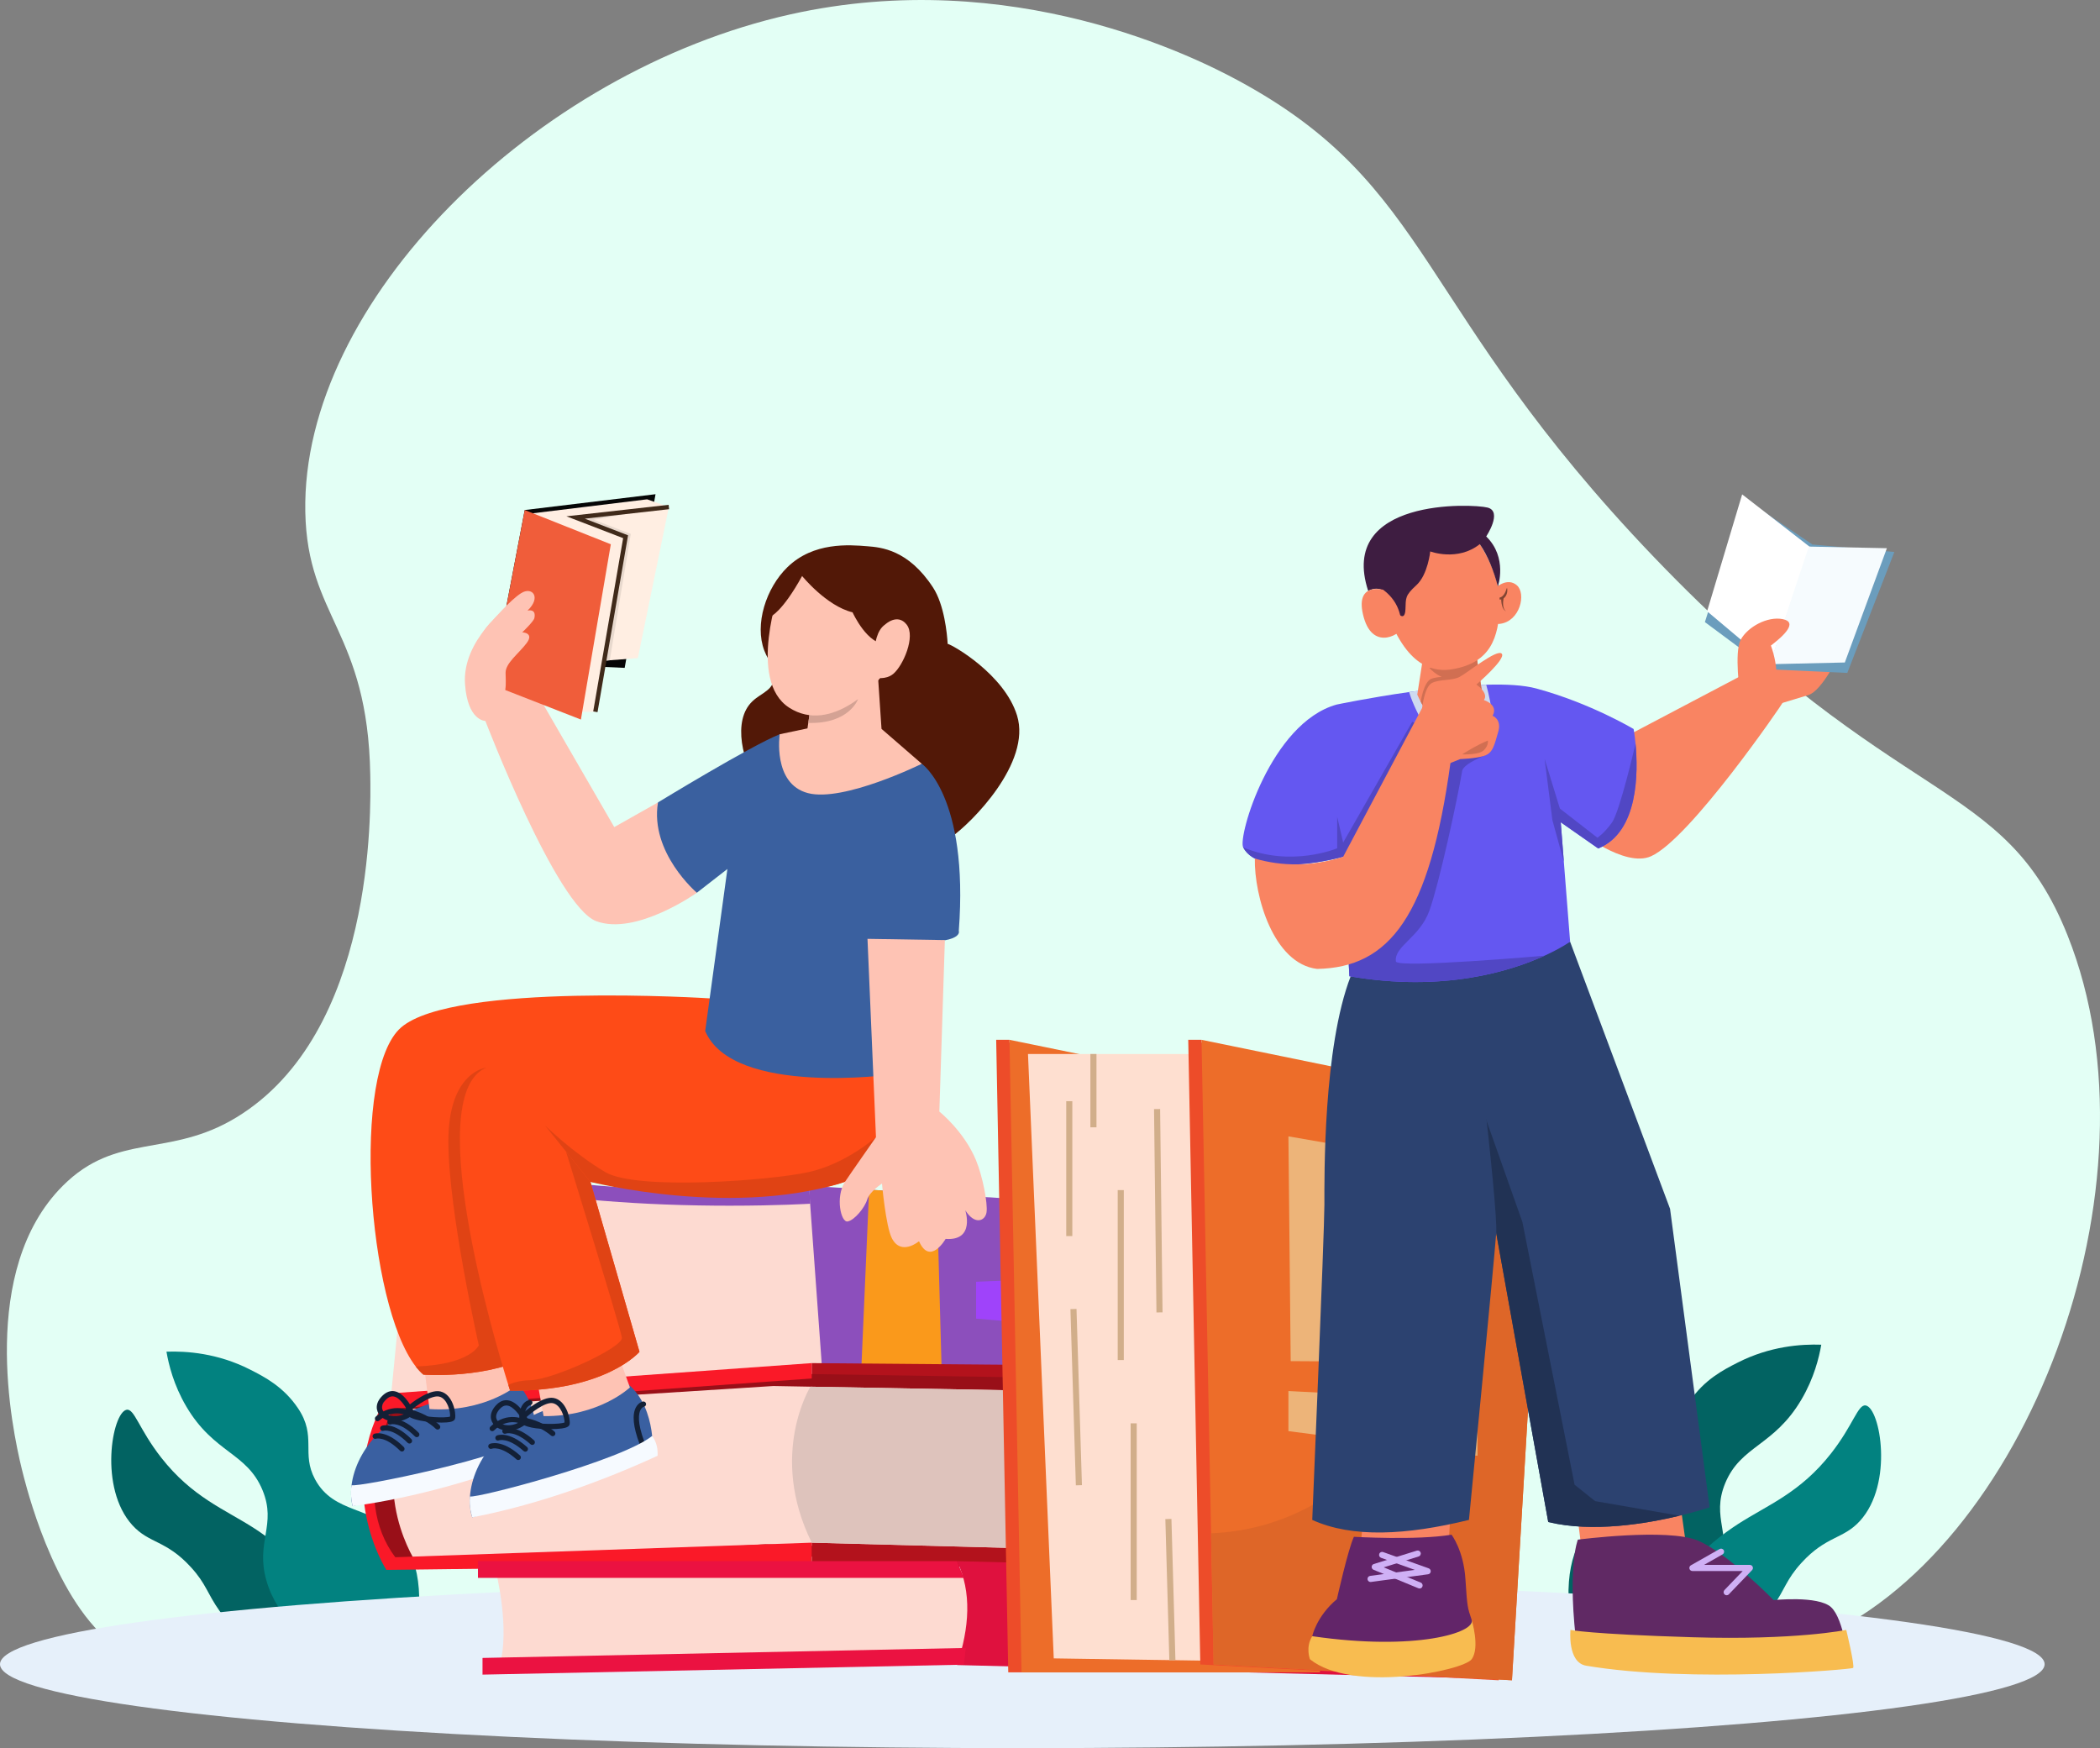 <svg xmlns="http://www.w3.org/2000/svg" enable-background="new 0 0 2996.07 2494.13" viewBox="0 0 2996.07 2494.13" id="reading-book">
  <rect x="0" y="0" width="2996.07" height="2494.13" fill="#808080" stroke="none"/>
  <switch>
    <g>
      <rect width="5320" height="3547" x="-1080.61" y="-586.16" fill="#fff" display="none"></rect>
      <path fill="#e3fff5" d="M173.2,2354.11c-88.45-54.51-131.47-217.49-139-246c-1.6-6.06-2.67-10.49-2.98-11.77
						c-14.66-59.83-61.58-284.47,58.25-404.41c77.2-77.27,151.69-39.21,247.86-97.73c197.37-120.1,191.79-437.17,190.92-488.64
						c-3.5-205.43-89.8-224.34-92.67-375.18c-5.69-299.3,326.39-628.29,692.21-709.92c316.84-70.71,578.75,62.03,638.62,94.36
						c279.03,150.64,251.51,323.64,593.96,680.72c348.82,363.72,498.27,310.29,589.49,539.18
						c141.62,355.36-59.85,882.5-365.08,1007.6c-117.6,48.2-162.64,0.67-676.58,13.48c-180.34,4.5-155.07,9.86-358.38,16.85
						c-879.54,30.25-926.3-84.73-1189.03-13.48C322.15,2369.63,239.32,2394.85,173.2,2354.11z"></path>
      <path fill="#026362" d="M416.41,2379.43c-55.61-25.29-85.76-56.58-103.11-81c-17.84-25.11-18.95-38.46-40.96-62.53
							c-35.46-38.78-59.35-33.4-83.33-59.68c-48.51-53.15-29.02-160.83-8.47-164.84c11.23-2.19,17.65,27.61,49.43,68.21
							c44.29,56.57,90.43,73.56,132.77,100.89c43.79,28.28,100.86,78.83,151.13,176.21L416.41,2379.43z"></path>
      <path fill="#028280" d="M476.2,2363.32c-34.15-19.5-80.35-53.51-96.04-108c-16.01-55.59,15.02-79.41-5.65-129.32
							c-22.33-53.89-69.5-52.6-108.76-119.37c-18.07-30.72-25.11-59.96-28.25-78.16c28.36-0.99,73,1.96,119.35,25.58
							c20.36,10.37,47.67,24.3,68.5,55.42c26.84,40.11,4.16,63.79,24.01,100.89c27.04,50.56,82.11,37.43,120.05,81
							c20.45,23.48,39.9,67.97,21.19,160.58L476.2,2363.32z"></path>
      <path fill="#026362" d="M2359.7,2353.37c34.15-19.5,80.35-53.51,96.04-108c16.01-55.59-15.02-79.41,5.65-129.32
							c22.33-53.89,69.5-52.6,108.76-119.37c18.07-30.72,25.11-59.96,28.25-78.16c-28.36-0.99-73,1.96-119.35,25.58
							c-20.36,10.37-47.67,24.3-68.5,55.42c-26.84,40.11-4.16,63.79-24.01,100.89c-27.04,50.56-82.11,37.43-120.05,81
							c-20.45,23.48-39.9,67.97-21.19,160.58L2359.7,2353.37z"></path>
      <path fill="#028280" d="M2426.08,2373.27c55.61-25.29,85.76-56.58,103.11-81c17.84-25.11,18.95-38.46,40.96-62.53
							c35.46-38.78,59.35-33.4,83.33-59.68c48.51-53.15,29.02-160.83,8.47-164.84c-11.23-2.19-17.65,27.61-49.43,68.21
							c-44.29,56.57-90.43,73.56-132.77,100.89c-43.79,28.28-100.86,78.83-151.13,176.21L2426.08,2373.27z"></path>
      <ellipse cx="1458.53" cy="2374.4" fill="#e6f0fa" rx="1458.53" ry="119.73"></ellipse>
      <path fill="#fddad1" d="M1180.33,1960.97l-622.17,27.74l32.58-335.06c191.98,58.94,385.87,74.74,581.3,56.09L1180.33,1960.97z"></path>
      <polygon fill="#8c4fbc" points="1153.95 1691.8 1173.44 1960.71 1228.4 1962.87 1343.8 1967.42 1883.35 1988.71 1897.28 1739.41 1336.54 1703.5 1239.98 1697.32"></polygon>
      <polygon fill="#fa991b" points="1228.4 1962.87 1343.8 1967.42 1336.54 1703.5 1239.98 1697.32"></polygon>
      <rect width="82.48" height="99.79" x="1771.57" y="1814.01" fill="#9f43fa"></rect>
      <polygon fill="#9f43fa" points="1748.6 1814.01 1392.59 1828.71 1392.59 1881.32 1748.6 1911.34"></polygon>
      <path fill="#8c4fbc" d="M1041.06,1720.21c-27.9,0-59.52-0.47-93.33-1.78c-107.91-4.18-260.81-18.07-376.41-60.5l7.14-19.7
								c216.71,79.54,572.69,58.43,576.26,58.21l1.29,20.93C1155.37,1717.41,1109.41,1720.21,1041.06,1720.21z"></path>
      <g>
        <polygon fill="#b3121c" points="1158.12 1967.2 2091.67 1975.14 2091.67 1952.73 1158.12 1944.79"></polygon>
        <path fill="#990f18" d="M564.09,2232.01c0,0-91.35-98.61-3.65-230.27l567.95-41.78l963.28,15.17l-44.2,18.91l-910.73,16.11
								l45.87,210.26L564.09,2232.01z"></path>
        <path fill="#fddad1" d="M595.24,2232.01c0,0-72.39-104.22-6.96-221.86l515.05-32.68l929.77,16.83l-11.03,237.71l-930.12-28.73
								L595.24,2232.01z"></path>
        <polygon fill="#b3121c" points="1158.12 2231.43 2091.21 2248.13 2091.21 2225.72 1158.12 2200.98"></polygon>
        <polygon fill="#fa1928" points="554.17 2010.15 1158.12 1966.74 1158.12 1944.79 554.17 1988.21"></polygon>
        <polygon fill="#fa1928" points="551.23 2239.84 1158.12 2232.39 1158.12 2200.98 553.29 2222.1"></polygon>
        <path fill="#fa1928" d="M560.44,2009.7c0,0-62.7,124.08,3.65,212.31l-12.87,17.83c0,0-77.09-118.35,2.95-251.63L560.44,2009.7z
								"></path>
        <path fill="#dec3bc" d="M1156.23,1978.43c0,0-60.25,96.85,1.89,222.55l864.33,22.92l10.65-229.6L1156.23,1978.43z"></path>
      </g>
      <g>
        <path fill="#fddad1" d="M706.97,2239.27c0,0,21.92,86.48,5.22,137.95l668.52-15.41c0,0,66.66-82.64-10.2-121.96L706.97,2239.27z
								"></path>
        <path fill="#df113e" d="M1365.39,2375.59l176.84,4.48l23.88,0.61l405.61,10.27l24.05,0.61l83.39,2.11
								c24.98-51.24,27-100.81,0-148.22l-83.25-2.11l-23.83-0.6l-406.81-10.31l-24.09-0.61l-175.79-4.46
								C1386.71,2271.75,1383.06,2322.03,1365.39,2375.59z"></path>
        <path fill="#fcb230" d="m1542.23 2380.06 23.88.61c7.34-49.41 7.06-98.83-.84-148.25l-24.09-.61C1552.6 2279.49 1552.48 2328.99 1542.23 2380.06zM1971.72 2390.95l24.05.61c7.67-49.41 7.72-98.82.14-148.22l-23.83-.6C1982.96 2290.4 1982.38 2339.88 1971.72 2390.95z"></path>
        <polygon fill="#eb1241" points="681.91 2251.17 1375.14 2251.17 1365.39 2227.36 681.91 2227.36"></polygon>
        <polygon fill="#eb1241" points="688.41 2389.24 1375.16 2375.04 1377.89 2351.18 688.41 2365.44"></polygon>
      </g>
      <g>
        <polygon fill="#ed4c29" points="1440.2 1483.53 1440.28 1487.43 1912.4 1584.1 1864.14 2386.02 1438.48 2386.02 1421.25 1483.53"></polygon>
        <polygon fill="#ed6d29" points="1931.35 1584.1 1440.2 1483.53 1457.44 2386.02 1883.1 2386.02"></polygon>
        <polygon fill="#fedfd0" points="1714.21 1503.76 1466.63 1503.76 1503.39 2366.08 1731.35 2369.54"></polygon>
        <polygon fill="#ed4c29" points="1714.21 1483.53 1714.29 1487.43 2186.41 1584.1 2138.16 2397.29 1712.49 2374.75 1695.26 1483.53"></polygon>
        <polygon fill="#ed6d29" points="1714.21 1483.54 1727.82 2187.58 1731.44 2374.75 2157.11 2397.29 2205.36 1584.1 2034.89 1549.19"></polygon>
        <path fill="#de6628" d="M1727.82,2187.58l3.62,187.17l425.67,22.54l48.24-813.19l-170.47-34.92l6.12,304.25
								C2044.6,2032.09,1905.3,2180.71,1727.82,2187.58L1727.82,2187.58z"></path>
        <polygon fill="#edb479" points="1838.19 1621.28 1841.42 1941.97 2029.67 1943.14 2096.78 1943.56 2108.04 1668 2037.03 1655.7"></polygon>
        <polygon fill="#edb479" points="1838.19 1984.64 1838.19 2041.84 1975.17 2059.59 2108.04 2076.8 2108.04 1998.5 2013.49 1993.63"></polygon>
        <rect width="8.68" height="104.61" x="1555.66" y="1503.76" fill="#d1ae8a"></rect>
        <rect width="8.68" height="192.46" x="1521.2" y="1571.09" fill="#d1ae8a"></rect>
        <rect width="8.68" height="242.46" x="1594.64" y="1697.96" fill="#d1ae8a"></rect>
        <rect width="8.68" height="251.53" x="1531.11" y="1867.53" fill="#d1ae8a" transform="rotate(-1.765 1537.008 1995.26)"></rect>
        <rect width="8.68" height="201.47" x="1665.36" y="2167.22" fill="#d1ae8a" transform="rotate(-1.621 1668.237 2264.556)"></rect>
        <rect width="8.68" height="252.14" x="1613.11" y="2030.71" fill="#d1ae8a"></rect>
        <g>
          <rect width="8.68" height="290.16" x="1648.15" y="1582.35" fill="#d1ae8a" transform="rotate(-.682 1649.295 1724.133)"></rect>
        </g>
        <g>
          <path fill="#e0aa73" d="M2096.78,1943.56l11.27-275.56l-71.01-12.3c0,0,25.48,155.47-7.36,287.44L2096.78,1943.56z"></path>
        </g>
        <g>
          <path fill="#e0aa73" d="M1975.17,2059.59l132.87,17.21v-78.31l-94.55-4.86C2003.65,2017.92,1991.09,2040.38,1975.17,2059.59z"></path>
        </g>
      </g>
      <g>
        <path fill="#521807" d="M1176.83,1186.05c-20.95-5.83-57.58-16.57-85.09-50.59c-29.81-36.86-46.78-98.4-23.21-129.4
							c12.46-16.38,31.28-17.72,35.78-36c3.79-15.4-7.5-25.18-13.86-41.83c-14.25-37.3,2.41-89.34,32.98-119.02
							c37.21-36.11,87.71-32,114.32-29.84c18.87,1.54,58.04,4.56,93.45,58.9c15.98,24.52,20.03,65.75,20.84,80.34
							c6.83,1.34,80.92,43.52,98.99,102.23c20.79,67.54-65.28,153.53-93.78,173.36C1343.02,1204.11,1293.13,1218.42,1176.83,1186.05
							z"></path>
        <path fill="#3a60a1" d="M736.07,1971.76c0,0-75.77,10.38-145.66,39.56c-69.89,29.18-98.31,96.39-87.26,137.58l261.4-70.99
									C764.55,2077.91,775.95,2010.22,736.07,1971.76z"></path>
        <path fill="#fec3b4" d="M612.77,2010.34l-7.22-57.34l116.89-28.97l15.51,52.31C737.95,1976.34,692,2015.64,612.77,2010.34z"></path>
        <path fill="#f6faff" d="M501.56,2118.95c10.6,3.18,217.92-38.69,264.28-71.77c6.48,10.34,7.06,19.64,6.2,28.69
									c-85.24,33.64-179.57,60.94-268.9,73.03C503.15,2148.9,498.87,2132.71,501.56,2118.95z"></path>
        <path fill="#132036" d="M750.81 2060.05c-1.59 0-3.06-1.02-3.57-2.63-7.84-24.83-8.52-42.54-2.02-52.64 4.15-6.46 9.69-7.28 10.31-7.35 2.04-.24 3.92 1.24 4.15 3.31.23 2.04-1.2 3.89-3.21 4.17-.23.04-2.93.61-5.15 4.26-2.81 4.64-6.15 16.77 3.06 45.97.63 1.98-.47 4.11-2.44 4.74C751.57 2060 751.19 2060.05 750.81 2060.05zM573.43 2070.92c-.95 0-1.91-.36-2.64-1.09-21.29-21.22-34.08-17.22-34.2-17.17-1.94.73-4.1-.26-4.82-2.21-.73-1.95.26-4.12 2.19-4.85.69-.26 17.1-6.05 42.11 18.88 1.47 1.47 1.48 3.85.03 5.33C575.36 2070.55 574.39 2070.92 573.43 2070.92zM584.19 2059.56c-.95 0-1.91-.36-2.64-1.09-21.21-21.14-34.14-17.19-34.27-17.15-1.94.73-4.06-.27-4.79-2.22-.73-1.95.29-4.14 2.23-4.87.69-.26 17.1-6.06 42.11 18.88 1.47 1.47 1.48 3.85.03 5.33C586.12 2059.19 585.15 2059.56 584.19 2059.56z"></path>
        <path fill="#132036" d="M594.61,2050.48c-0.95,0-1.91-0.36-2.64-1.09c-21.29-21.22-34.08-17.21-34.2-17.17
									c-1.94,0.74-4.1-0.26-4.82-2.21c-0.73-1.95,0.26-4.12,2.19-4.85c0.69-0.26,17.1-6.05,42.11,18.88
									c1.47,1.47,1.48,3.85,0.03,5.33C596.54,2050.11,595.58,2050.48,594.61,2050.48z"></path>
        <path fill="#132036" d="M563.34,2028.19c-8.75,0-16.48-3.24-21.19-8.57c-5.68-6.41-7.78-17.2,3.39-28.23
									c5.52-5.46,11.48-7.62,17.72-6.4c15.81,3.08,26.73,27.89,27.19,28.95l1.14,2.63l-2.22,1.81
									C580.91,2025.25,571.66,2028.19,563.34,2028.19z M559.97,1992.21c-3.07,0-6.09,1.5-9.18,4.56
									c-6.39,6.31-7.5,12.81-3.04,17.84c5.71,6.45,20.53,9.53,34.57-0.32c-3.67-7.3-11.79-20.2-20.49-21.89
									C561.2,1992.27,560.58,1992.21,559.97,1992.21z"></path>
        <path fill="#132036" d="M630.1,2029.65c-16.63,0-47.14-2.99-51.4-13.5c-0.85-2.1-1.47-6.3,3.99-10.83
									c2.97-2.47,29.28-23.85,45.62-20.1c17.77,4.09,22.66,30.8,20.97,38.54c-0.91,4.13-6.28,5.15-11.95,5.64
									C635.48,2029.56,633,2029.65,630.1,2029.65z M585.63,2013.31c0.01,0,0.55,1.37,4.87,3.14c14.4,5.91,45.26,6.89,51.62,4.59
									c0.65-7.08-3.99-25.82-15.48-28.47c-10.83-2.51-31.95,12.55-39.18,18.56l0,0C586.02,2012.33,585.65,2013.13,585.63,2013.31
									L585.63,2013.31z M585.08,2008.23h0.01H585.08z"></path>
        <path fill="#132036" d="M624.41,2039.66c-0.92,0-1.85-0.34-2.57-1.03c-15.86-15.04-35.42-19.45-35.62-19.5
									c-2.02-0.44-3.31-2.45-2.87-4.48c0.44-2.04,2.44-3.33,4.45-2.89c0.88,0.19,21.75,4.85,39.18,21.38
									c1.51,1.43,1.58,3.81,0.16,5.33C626.4,2039.26,625.4,2039.66,624.41,2039.66z"></path>
        <path fill="#132036" d="M538.61,2027.73c-1.05,0-2.09-0.44-2.83-1.3c-1.36-1.57-1.19-3.95,0.37-5.32
									c25.29-22.12,50-7.07,50.24-6.91c1.76,1.1,2.29,3.43,1.2,5.19c-1.09,1.76-3.4,2.31-5.15,1.21
									c-0.85-0.52-20.38-12.16-41.37,6.2C540.36,2027.43,539.49,2027.73,538.61,2027.73z"></path>
        <path fill="#3a60a1" d="M896.55,1975.03c0,0-75.09,14.58-143.26,47.6c-68.17,33.02-92.86,101.71-79.57,142.23l257.1-85.43
									C930.82,2079.44,938.48,2011.22,896.55,1975.03z"></path>
        <path fill="#fec3b4" d="M775.56,2020.42l-10.36-56.85l115.12-35.43l18.37,51.37C898.68,1979.51,854.96,2021.31,775.56,2020.42
									z"></path>
        <path fill="#132036" d="M915.92 2062.38c-1.51 0-2.94-.93-3.5-2.43-9.19-24.36-10.84-42-4.92-52.45 3.79-6.68 9.28-7.81 9.89-7.91 2.04-.36 3.98 1.02 4.33 3.08.35 2.03-.98 3.95-2.98 4.34-.22.05-2.9.77-4.9 4.54-2.55 4.79-5.22 17.09 5.58 45.73.73 1.95-.24 4.12-2.17 4.86C916.81 2062.3 916.36 2062.38 915.92 2062.38zM739.4 2083.1c-.88 0-1.77-.31-2.49-.95-22.43-20.01-34.97-15.29-35.09-15.24-1.89.84-4.11-.03-4.94-1.93-.83-1.91.03-4.13 1.92-4.97.67-.3 16.74-7 43.08 16.5 1.55 1.38 1.69 3.77.32 5.32C741.47 2082.67 740.44 2083.1 739.4 2083.1zM749.52 2071.17c-.88 0-1.77-.31-2.49-.95-22.34-19.92-35.03-15.26-35.16-15.21-1.89.84-4.07-.04-4.9-1.95-.83-1.91.06-4.15 1.96-4.98.67-.3 16.74-7 43.08 16.5 1.55 1.38 1.69 3.77.32 5.32C751.58 2070.74 750.55 2071.17 749.52 2071.17z"></path>
        <path fill="#132036" d="M759.43,2061.52c-0.88,0-1.77-0.31-2.49-0.95c-22.43-20.01-34.97-15.3-35.09-15.24
									c-1.89,0.84-4.11-0.03-4.94-1.93c-0.83-1.91,0.03-4.13,1.92-4.97c0.67-0.3,16.74-7,43.08,16.5
									c1.55,1.38,1.69,3.77,0.32,5.32C761.5,2061.09,760.47,2061.52,759.43,2061.52z"></path>
        <path fill="#132036" d="M725.25,2041.05c-7.96,0-15.06-2.75-19.69-7.43c-6.03-6.09-8.71-16.74,1.83-28.38
									c5.22-5.76,11.05-8.25,17.34-7.37c15.95,2.2,28.22,26.36,28.74,27.39l1.29,2.57l-2.12,1.93
									C743.94,2037.66,734.07,2041.05,725.25,2041.05z M722.37,2005.24c-3.26,0-6.36,1.67-9.44,5.08
									c-6.03,6.66-6.78,13.21-2.06,17.98c6.06,6.11,21.02,8.37,34.5-2.24c-4.07-7.09-12.88-19.51-21.66-20.72
									C723.26,2005.27,722.81,2005.24,722.37,2005.24z"></path>
        <path fill="#132036" d="M784.63,2038.98c-16.81,0-38.74-2.32-42.77-10.86c-0.97-2.05-1.81-6.21,3.39-11.03l0,0
									c2.81-2.61,27.92-25.46,44.45-22.61c17.96,3.1,24.32,29.49,23.05,37.31c-0.68,4.18-5.99,5.49-11.62,6.29
									C797.54,2038.59,791.52,2038.98,784.63,2038.98z M748.63,2024.9c0.01,0,0.62,1.34,5.03,2.87c14.7,5.1,45.57,4.36,51.79,1.71
									c0.26-7.11-5.41-25.56-17.02-27.56c-10.96-1.89-31.21,14.31-38.1,20.71l0,0C748.96,2023.9,748.63,2024.71,748.63,2024.9
									L748.63,2024.9z M747.79,2019.85h0.01H747.79z"></path>
        <path fill="#132036" d="M788.58,2049.05c-0.85,0-1.71-0.29-2.41-0.89c-16.73-14.2-36.43-17.46-36.63-17.49
									c-2.04-0.32-3.44-2.25-3.12-4.31c0.32-2.06,2.24-3.45,4.29-3.14c0.89,0.14,21.98,3.63,40.3,19.17
									c1.58,1.34,1.78,3.72,0.45,5.31C790.71,2048.6,789.65,2049.05,788.58,2049.05z"></path>
        <path fill="#132036" d="M702.27,2041.92c-0.98,0-1.95-0.38-2.69-1.14c-1.44-1.49-1.41-3.88,0.08-5.33
									c24.03-23.49,49.53-9.84,49.78-9.7c1.81,1,2.48,3.29,1.48,5.12c-0.99,1.82-3.27,2.49-5.08,1.5
									c-0.87-0.47-21.01-11.02-40.97,8.49C704.15,2041.57,703.21,2041.92,702.27,2041.92z"></path>
        <path fill="#f6faff" d="M670.5,2135.05c10.75,2.58,215.46-50.75,259.93-86.37c7.04,9.96,8.13,19.22,7.77,28.31
									c-83.26,38.34-175.95,70.83-264.48,87.88C673.72,2164.87,668.56,2148.94,670.5,2135.05z"></path>
        <g>
          <path fill="#fe4b17" d="M1126.93,1562.68c-71.31,91.69-392.18,37.85-392.18,37.85l35.86,324.83c-2.95,2.11-6,4.1-9.14,5.97
								c-61.97,37.11-157.44,29.89-157.44,29.89c-3.75-3.19-7.38-7.08-10.9-11.6c-68.98-88.81-92.42-421.99-20.8-483.78
								c75.27-64.93,440.16-41.44,440.16-41.44S1198.23,1471,1126.93,1562.68z"></path>
        </g>
        <g>
          <path fill="#e04314" d="M761.47,1931.34c-61.97,37.11-157.44,29.89-157.44,29.89c-3.75-3.19-7.38-7.08-10.9-11.6
								c78.24-2.64,89.99-30.24,89.99-30.24s-43.44-191.31-43.44-290.95c0-99.64,53.84-105.16,53.84-105.16L761.47,1931.34z"></path>
        </g>
        <g>
          <path fill="#fe4b17" d="M1278.11,1504.88c0,0,0,154.44-72.62,181.35c-99.64,36.91-363.12,0-363.12,0l69.98,242.46
								c0,0-47.87,56.46-184.53,55.47c0,0-0.93-2.87-2.58-8.17c-18.7-60.06-129.72-431.34-24.16-455.15
								c114.87-25.92,307.01-13.95,356.52-45.84C1107.12,1443.1,1278.11,1504.88,1278.11,1504.88z"></path>
        </g>
        <g>
          <path fill="#fec3b4" d="M938.76,1144.84l-62.39,35.21L766.44,990c0,0,17.83-17.2,11.88-44.1s-61.4-20.33-61.4-20.33
									l7.92-60.38c0,0-65.88,47.86-61.4,110.93c3.74,52.7,29.05,52.48,29.05,52.48s101.37,264.39,158.15,285.64
									c56.78,21.26,143.58-40.53,143.58-40.53L938.76,1144.84z"></path>
          <polygon fill="#060606" points="748.62 727.68 935.24 705.1 891.23 952.87 707.23 944.56"></polygon>
          <polygon fill="#ffeee2" points="923.25 712.4 954.28 723.37 910.04 938.92 861.89 942.65 849.41 1015.53 818.6 1015.53 760.24 732.3"></polygon>
          <polygon fill="#f05d3a" points="871.46 776.52 828.79 1026.61 701.12 976.79 748.66 727.69"></polygon>
          <polygon fill="#e8d9ce" points="861.89 942.65 869.95 942.02 899.96 761.75 847.12 741.53 904.76 731.5 875.53 731.54 821.24 738.31 892.55 765.77"></polygon>
          <polygon fill="#402a1a" points="852.49 1016.07 846.33 1014.99 889.03 767.78 808.11 736.62 953.93 720.24 954.62 726.49 834.36 740 896.06 763.76"></polygon>
          <path fill="#fec3b4" d="M702.82,885.29c0,0,24.67-28.74,40.52-38.92c15.85-10.19,29.49,5.76,9.24,24.8
									c0,0,12.98-3.58,9.77,10.81c-1.06,4.75-17.26,20.19-17.26,20.19s17.61,0.44,6.16,15.5c-11.44,15.06-29.93,28.34-29.93,42.07
									c0,13.73,3.5,37.64-14.1,40.74C689.64,1003.58,653.06,933.07,702.82,885.29z"></path>
        </g>
        <g>
          <path fill="#3a609f" d="M1315.09,1089.71c0,0,67.35,45.84,52.82,238.47c0,0,10.12,23.47-103,13.29l9.44,191.31
								c0,0-228.63,31.89-268.25-61.78l31.69-231.17l-43.58,33.88c0,0-67.34-57.13-55.46-128.87c0,0,132.88-81.09,173.64-97.27
								L1315.09,1089.71z"></path>
        </g>
        <g>
          <path fill="#fec3b2" d="M1315.09,1089.71c0,0-111.58,55.14-162.41,41.85c-50.84-13.29-40.27-83.99-40.27-83.99l39.61-8.35
								l1.15-7.83l3.42-23.22l3.35-22.75l92.43-23.91l5.29,78.39L1315.09,1089.71z"></path>
        </g>
        <g>
          <path fill="#d4a294" d="M1224.21,997.4c0,0-12.5,35.81-71.04,33.99l3.42-23.22L1224.21,997.4z"></path>
        </g>
        <g>
          <path fill="#fec3b2" d="M1113.06,838.28c0,0-47.54,132.52,12.87,171.38s128.74-33.88,142.61-60.78
								c13.86-26.9,4.13-120.68-42.58-137.5C1186.4,797.13,1144.75,801.42,1113.06,838.28z"></path>
        </g>
        <g>
          <path fill="#e04314" d="M1249.73,1622.45c0,0-42.27,37.86-96.07,49.82s-245.27,26.57-290.16,0
								c-44.9-26.57-85.83-66.43-85.83-66.43l64.7,80.38c0,0,210.75,53.65,372.37-3.32
								C1214.74,1682.9,1251.71,1668.76,1249.73,1622.45z"></path>
        </g>
        <g>
          <path fill="#fec3b4" d="M1348.04,1341.26l-7.86,244.66c0,0,35.06,27.9,52.16,69.08c9.74,23.47,16.95,62,15.19,74.4
								c-1.76,12.4-16.51,19.26-30.37-2.66c0,0,14.64,43.95-28.06,40.85c0,0-22.12,38.86-37.96,3.32c0,0-25.42,21.59-38.73-4.32
								c-8.7-16.93-14.08-77.94-14.08-77.94s-17.83,11.51-21.13,22.81s-17.83,29.23-27.73,31.22c-9.9,1.99-17.83-35.21-3.96-56.46
								c5.85-8.97,44.24-63.77,44.24-63.77l-12.1-282.98L1348.04,1341.26z"></path>
        </g>
        <g>
          <path fill="#e04314" d="M912.35,1928.68c0,0-47.87,56.46-184.53,55.47c0,0-0.93-2.87-2.58-8.17c6.39-3.28,16.33-6.38,31.3-6.78
								c33.11-0.89,132.7-46.83,130.72-60.78c-1.98-13.95-79.72-265.45-79.72-265.45l34.83,43.25L912.35,1928.68z"></path>
        </g>
        <g>
          <path fill="#521807" d="M1099.71,879.46c0,0,16.37-6.37,44.66-57.66c0,0,34.59,42.76,71.98,51.84c0,0,21.92,48.64,49.64,44.75
							c27.72-3.89,10.85-47.26,6.45-62.27C1254.53,795.14,1122.04,741.67,1099.71,879.46z"></path>
        </g>
        <g>
          <path fill="#fec3b2" d="M1262.71,891.09c0,0,17.61-16.83,30.81,0c13.2,16.83-5.13,58.85-19.17,70.41
								c-10.76,8.86-25.28,5.31-25.28,5.31S1239.39,907.04,1262.71,891.09z"></path>
        </g>
      </g>
      <g>
        <path fill="#f98462" d="M2390.99,2100.38l16.94,121.45c0,0-136.66,8.97-144.58,8.97s-16.87-112.49-16.87-112.49
							S2335.53,2091.41,2390.99,2100.38z"></path>
        <path fill="#602964" d="M2251.14,2196.65c0,0,128.07-16.68,170.98,1.26c42.91,17.93,108.27,85.02,108.27,85.02
							s63.38-6.64,81.86,9.96c18.49,16.61,25.09,79.13,25.09,79.13s-382.81,15.32-386.57-13.04
							C2234.63,2237.07,2251.14,2196.65,2251.14,2196.65z"></path>
        <path fill="#f8bc50" d="M2634.05,2325.44c0,0-71.8,14.95-219.52,10.46c-147.72-4.48-173.96-10.46-173.96-10.46
							s-4.64,46.53,22.45,51.08c150.52,25.31,377.77,5.21,380.74,3.22S2634.05,2325.44,2634.05,2325.44z"></path>
        <path fill="#cfb0f5" d="M2463.39,2276.01c-1.09,0-2.17-0.41-3.02-1.23c-1.72-1.68-1.77-4.44-0.11-6.18l26.07-27.17h-71.8
							c-1.97,0-3.7-1.34-4.2-3.26c-0.5-1.92,0.35-3.94,2.07-4.91l40.93-23.21c2.08-1.18,4.74-0.44,5.91,1.66
							c1.18,2.1,0.44,4.77-1.65,5.95l-26.52,15.04h65.49c1.74,0,3.32,1.05,4,2.66c0.68,1.61,0.34,3.48-0.87,4.74l-33.18,34.58
							C2465.66,2275.56,2464.52,2276.01,2463.39,2276.01z"></path>
        <path fill="#2c4270" d="M2439.12,2150.58c0,0-16.83,5.7-42.94,11.97c-47.06,11.29-124.25,24.35-187.31,8.96l-78.57-436.4
							c0,0-0.58-1-1.61-2.82c-6.27-10.96-29.31-51.61-44.59-82.37c-17.83-35.88-30.28-276.49-30.28-276.49l186.25-29.89l142.6,381.1
							L2439.12,2150.58z"></path>
        <path fill="#f98462" d="M2323.38,1048.75l168.38-88.68c0,0,54.08,37.44,52.59,40.93c-1.49,3.49-132.96,195.61-188.77,220.62
							c-38.09,17.07-104.93-37.44-104.93-37.44L2323.38,1048.75z"></path>
        <path fill="#213254" d="M2396.18,2162.55c-47.06,11.29-124.25,24.35-187.31,8.96l-78.57-436.4c0,0-0.58-1-1.61-2.82
							c-7.34-83.15-11.57-143.88-11.57-143.88l54.88,155.03l74.47,374.87l29.3,23.4L2396.18,2162.55z"></path>
        <path fill="#f98462" d="M2543.21,1002.83c0,0,16.89-5.2,36.7-11.18c19.81-5.98,44.23-57.79,44.23-57.79
							s-40.17-19.82-60.08-23.91c-19.91-4.09-44.89,12.95-45.88,15.94c-0.99,2.99-9.05,61.44-9.05,61.44L2543.21,1002.83z"></path>
        <polygon fill="#6b9dbd" points="2585.61 776.84 2702.68 787.53 2635.54 960.07 2522.84 954.87"></polygon>
        <polygon fill="#6b9dbd" points="2585.9 776.94 2488.31 711.02 2432.37 887.56 2523.14 954.98"></polygon>
        <polygon fill="#fff" points="2581.94 780.17 2485.54 705.35 2435.53 872.14 2525.34 947.7"></polygon>
        <polygon fill="#f6fbfe" points="2580.66 779.83 2692.03 782.15 2632.01 945.2 2524.9 947.65"></polygon>
        <path fill="#f98462" d="M2482.67 991.51c0 0-8.92-61.09.96-79.06 9.88-17.97 37.9-33.49 59.86-29.11s1.47 23.71-16.96 37.75c0 0 20.04 50.26-3.14 80.83C2523.39 1001.92 2499.9 1007.4 2482.67 991.51zM2066.28 2213.19l5.45-96-123.54-7.02-7.29 106.21C1940.89 2216.37 1995.97 2245.07 2066.28 2213.19zM2134.32 838.14c0 0 16.16-14.82 29.76-3.11 13.6 11.71 4.85 51.56-24.31 55.05C2110.61 893.57 2134.32 838.14 2134.32 838.14z"></path>
        <path fill="#2c4270" d="M2095.75,1382.39c0,0,41.71,336.95,38.89,376.78c-2.81,39.83-38.89,409.34-38.89,409.34
							c-89.33,21.88-166.61,25.95-223.56,0c0,0,17.33-411,17.33-449.86c0-38.86-1.86-224.18,37.51-325.81
							C1927.02,1392.85,2024.04,1379.4,2095.75,1382.39z"></path>
        <path fill="#6457f1" d="M2280.23,1210.51c-0.03,0.01-0.04,0.01-0.04,0.01l-53.48-37.37l4.43,56.43l0.01,0.02l8.94,113.93
							c0,0-12.54,9.05-36.46,19.99c-48.78,22.29-144.9,52.4-278.46,29.32l-8.92-170.37c0,0-118.34,32.88-142.61-13.46
							c-7.89-15.06,39.12-177.34,133.19-203.75c0,0,46.42-9.78,103.53-17.89c35.39-5.05,74.9-9.43,110.02-10.45
							c28.18-0.84,53.52,0.5,71.66,5.42c77.24,20.92,138.65,57.79,138.65,57.79s1.5,8.08,2.7,20.8c0,0,0,0,0,0.01
							C2337.17,1101.02,2338.07,1187.03,2280.23,1210.51z"></path>
        <path fill="#5147c4" d="M2203.63,1363.52c-48.78,22.29-144.9,52.4-278.46,29.32l-8.92-170.37c0,0-118.34,32.88-142.61-13.46
							c68.8,28.89,134.12,1.26,134.12,1.26v-44.85l8.55,36.6l98.52-172.22l107.19,46.54c0,0-34.1,12.83-35.91,23.43
							c-7.54,44.49-32.86,160.38-46.65,199.13c-13.78,38.76-50.92,51.21-47.91,72.83
							C1992.99,1381.95,2203.63,1363.52,2203.63,1363.52z"></path>
        <path fill="#804432" d="M2150.01,838.52c0.65,2.36,0.6,4.86,0.07,7.29c-0.54,2.42-1.67,4.87-3.61,6.75
								c-0.52,0.43-0.98,0.94-1.57,1.27c-0.6,0.32-1.18,0.68-1.79,0.95l-1.93,0.54c-0.63,0.2-1.3,0.13-1.94,0.17
								c-1.3,0.15-2.52-0.28-3.72-0.5c-1.16-0.4-2.27-0.94-3.3-1.53c1.24-0.15,2.38-0.08,3.5-0.17l1.65-0.2
								c0.54-0.02,1.06-0.15,1.56-0.3c2.05-0.42,3.76-1.38,5.15-2.74c1.4-1.36,2.52-3.12,3.46-5.1
								C2148.45,842.95,2149.23,840.81,2150.01,838.52z"></path>
        <path fill="#804432" d="M2145.29,852.91c-0.35,1.6-0.59,3.36-0.74,5.06c-0.14,1.72-0.16,3.45-0.03,5.16
								c0.12,1.72,0.44,3.42,1.1,5c0.65,1.57,1.69,3.04,3.23,3.96c-1.67-0.64-3.04-1.99-4-3.55c-0.98-1.57-1.62-3.33-2.04-5.12
								c-0.44-1.79-0.72-3.61-0.86-5.45c-0.14-1.85-0.2-3.64-0.1-5.57L2145.29,852.91z"></path>
        <path fill="#cedaf0" d="M2127.01,1018.09c-2.97,10.96-30.3,59.47-50.94,55.59c-35.23-6.6-61.7-71.68-65.7-86.31
								c35.38-5.04,74.9-9.42,110.02-10.45C2123.98,990.07,2128.99,1010.82,2127.01,1018.09z"></path>
        <path fill="#f98462" d="M2117.12,1004.95c0,0-18.5,62.43-46.88,47.81c-28.39-14.62-48.2-61.76-48.2-61.76l9.91-63.78
								c38.94-14.62,73.94,4.65,73.94,4.65l0.12,0.77l3.56,23.19L2117.12,1004.95z"></path>
        <path fill="#d16f52" d="M2109.58,955.83c-6.99,6.57-16.44,13.51-25.97,14.57c-27.22,2.99-44.13-17.31-44.13-17.31l66.55-20.44
								L2109.58,955.83z"></path>
        <polygon fill="#d16f52" points="2109.58 955.83 2114.4 987.2 2090.38 989.99 2089.39 958.77"></polygon>
        <path fill="#f98462" d="M2109.9,774.34c0,0,31.42,44.84,29.81,90c-1.61,45.17-12.92,80.97-66.87,90.34
							c-22.96,3.99-63.65,1.99-93.45-79.71C1949.58,793.27,2037.39,767.36,2109.9,774.34z"></path>
        <path fill="#3e1d41" d="M2137.03,836.71c0,0,14.36-41.12-16.65-71.34c0,0,23.77-35.54,2.01-41.18
							c-21.75-5.65-213.9-13.95-170.39,118.9c0,0,20.54-12.79,32.02,13.12c11.48,25.91,20.54,29.39,21.15,12.95
							c0.6-16.44-0.6-19.43,15.71-34.37c16.31-14.95,19.64-48.07,19.64-48.07s39,14.83,70.71-10.39
							C2122.96,793.48,2131.01,814.13,2137.03,836.71z"></path>
        <path fill="#f98462" d="M1973.42 841.42c0 0-41.85-11.62-27.81 39.19 14.04 50.81 56.74 21.59 54.73 13.62C1998.32 886.26 2000.12 861.6 1973.42 841.42zM1790.28 1224.93c-1.03 53.23 26.45 149.99 88.83 157.46 103.35-1.98 160.36-74.73 190.47-295.42l-35.99-85.69-117.35 221.19C1870.79 1236.56 1829.11 1236.19 1790.28 1224.93z"></path>
        <path fill="#d16f52" d="M2026.94,1001.29c0,0,3.98-28.57,15.24-32.88s33.67-2.66,33.67-2.66l10.27,7.64
							C2086.12,973.39,2041.75,1032.84,2026.94,1001.29z"></path>
        <g>
          <path fill="#f98462" d="M2029.02,1009.92c0,0,3.1-30.06,13.99-35.54s28.22-2.99,39.12-8.47c10.89-5.48,53.81-40.64,60.41-33.27
							c6.6,7.37-36.15,44.05-36.15,44.05s18.02,12.13,10.74,22.1c0,0,21.17,6.48,12.39,22.42c0,0,13.38,4.98,8,22.92
							s-7.17,30.39-20.39,34.37c-13.22,3.99-33.69,4.48-33.69,4.48l-15.14,6.06L2029.02,1009.92z"></path>
        </g>
        <g>
          <path fill="#d16f52" d="M2086.12,1076.26c0,0,23.91,1.25,31-5.98c7.09-7.22,5.6-13.7,5.6-13.7
							C2105.48,1063.56,2086.12,1076.26,2086.12,1076.26z"></path>
        </g>
        <g>
          <path fill="#f8bc50" d="M2099.62,2311.16c0,0,12.21,39.52,0,56.13c-12.21,16.61-170.66,48.49-230.74,0c0,0-6.6-17.27,3.3-32.88
							C1872.18,2334.41,2043.83,2302.2,2099.62,2311.16z"></path>
        </g>
        <g>
          <path fill="#622569" d="M1931.6,2192.6c0,0,89.79,5.3,139.3-3c0,0,17.17,22.26,19.81,63.11c2.64,40.85,2.97,40.52,8.91,58.45
							c5.94,17.93-78.89,44.84-227.44,23.25c0,0,5.94-28.4,35.16-52.81C1907.34,2281.6,1923.02,2211.2,1931.6,2192.6z"></path>
        </g>
        <g>
          <path fill="#cfb0f5" d="M1955.36,2257.08c-2.14,0-4.01-1.6-4.3-3.79c-0.32-2.39,1.35-4.59,3.73-4.91l63.73-8.57l-48.1-17.2
							c-2.26-0.81-3.44-3.31-2.64-5.58c0.8-2.27,3.29-3.47,5.54-2.65l65.03,23.25c1.89,0.68,3.07,2.56,2.86,4.57
							c-0.21,2-1.76,3.61-3.74,3.87l-81.53,10.96C1955.75,2257.07,1955.55,2257.08,1955.36,2257.08z"></path>
        </g>
        <g>
          <path fill="#cfb0f5" d="M2025.34,2266.38c-0.55,0-1.11-0.11-1.65-0.33l-64.04-26.4c-1.7-0.7-2.77-2.39-2.69-4.24
							c0.08-1.84,1.3-3.43,3.05-3.98l61.4-19.1c2.29-0.71,4.72,0.58,5.43,2.88c0.71,2.31-0.57,4.75-2.87,5.46l-49.83,15.5
							l52.84,21.78c2.22,0.91,3.28,3.47,2.37,5.7C2028.68,2265.36,2027.05,2266.38,2025.34,2266.38z"></path>
        </g>
        <g>
          <path fill="#5147c4" d="M2280.23,1210.51c-0.03,0.01-0.04,0.01-0.04,0.01l-53.48-37.37l4.44,56.45l-0.01-0.02l-16.33-59.48
							l-11.17-87.55l21.87,71.05l53.49,41.61c0,0,9.27-5.74,20.69-21.52c11.33-15.69,33.43-111.48,33.72-112.74
							C2337.17,1101.02,2338.07,1187.03,2280.23,1210.51z"></path>
        </g>
      </g>
    </g>
  </switch>
</svg>
